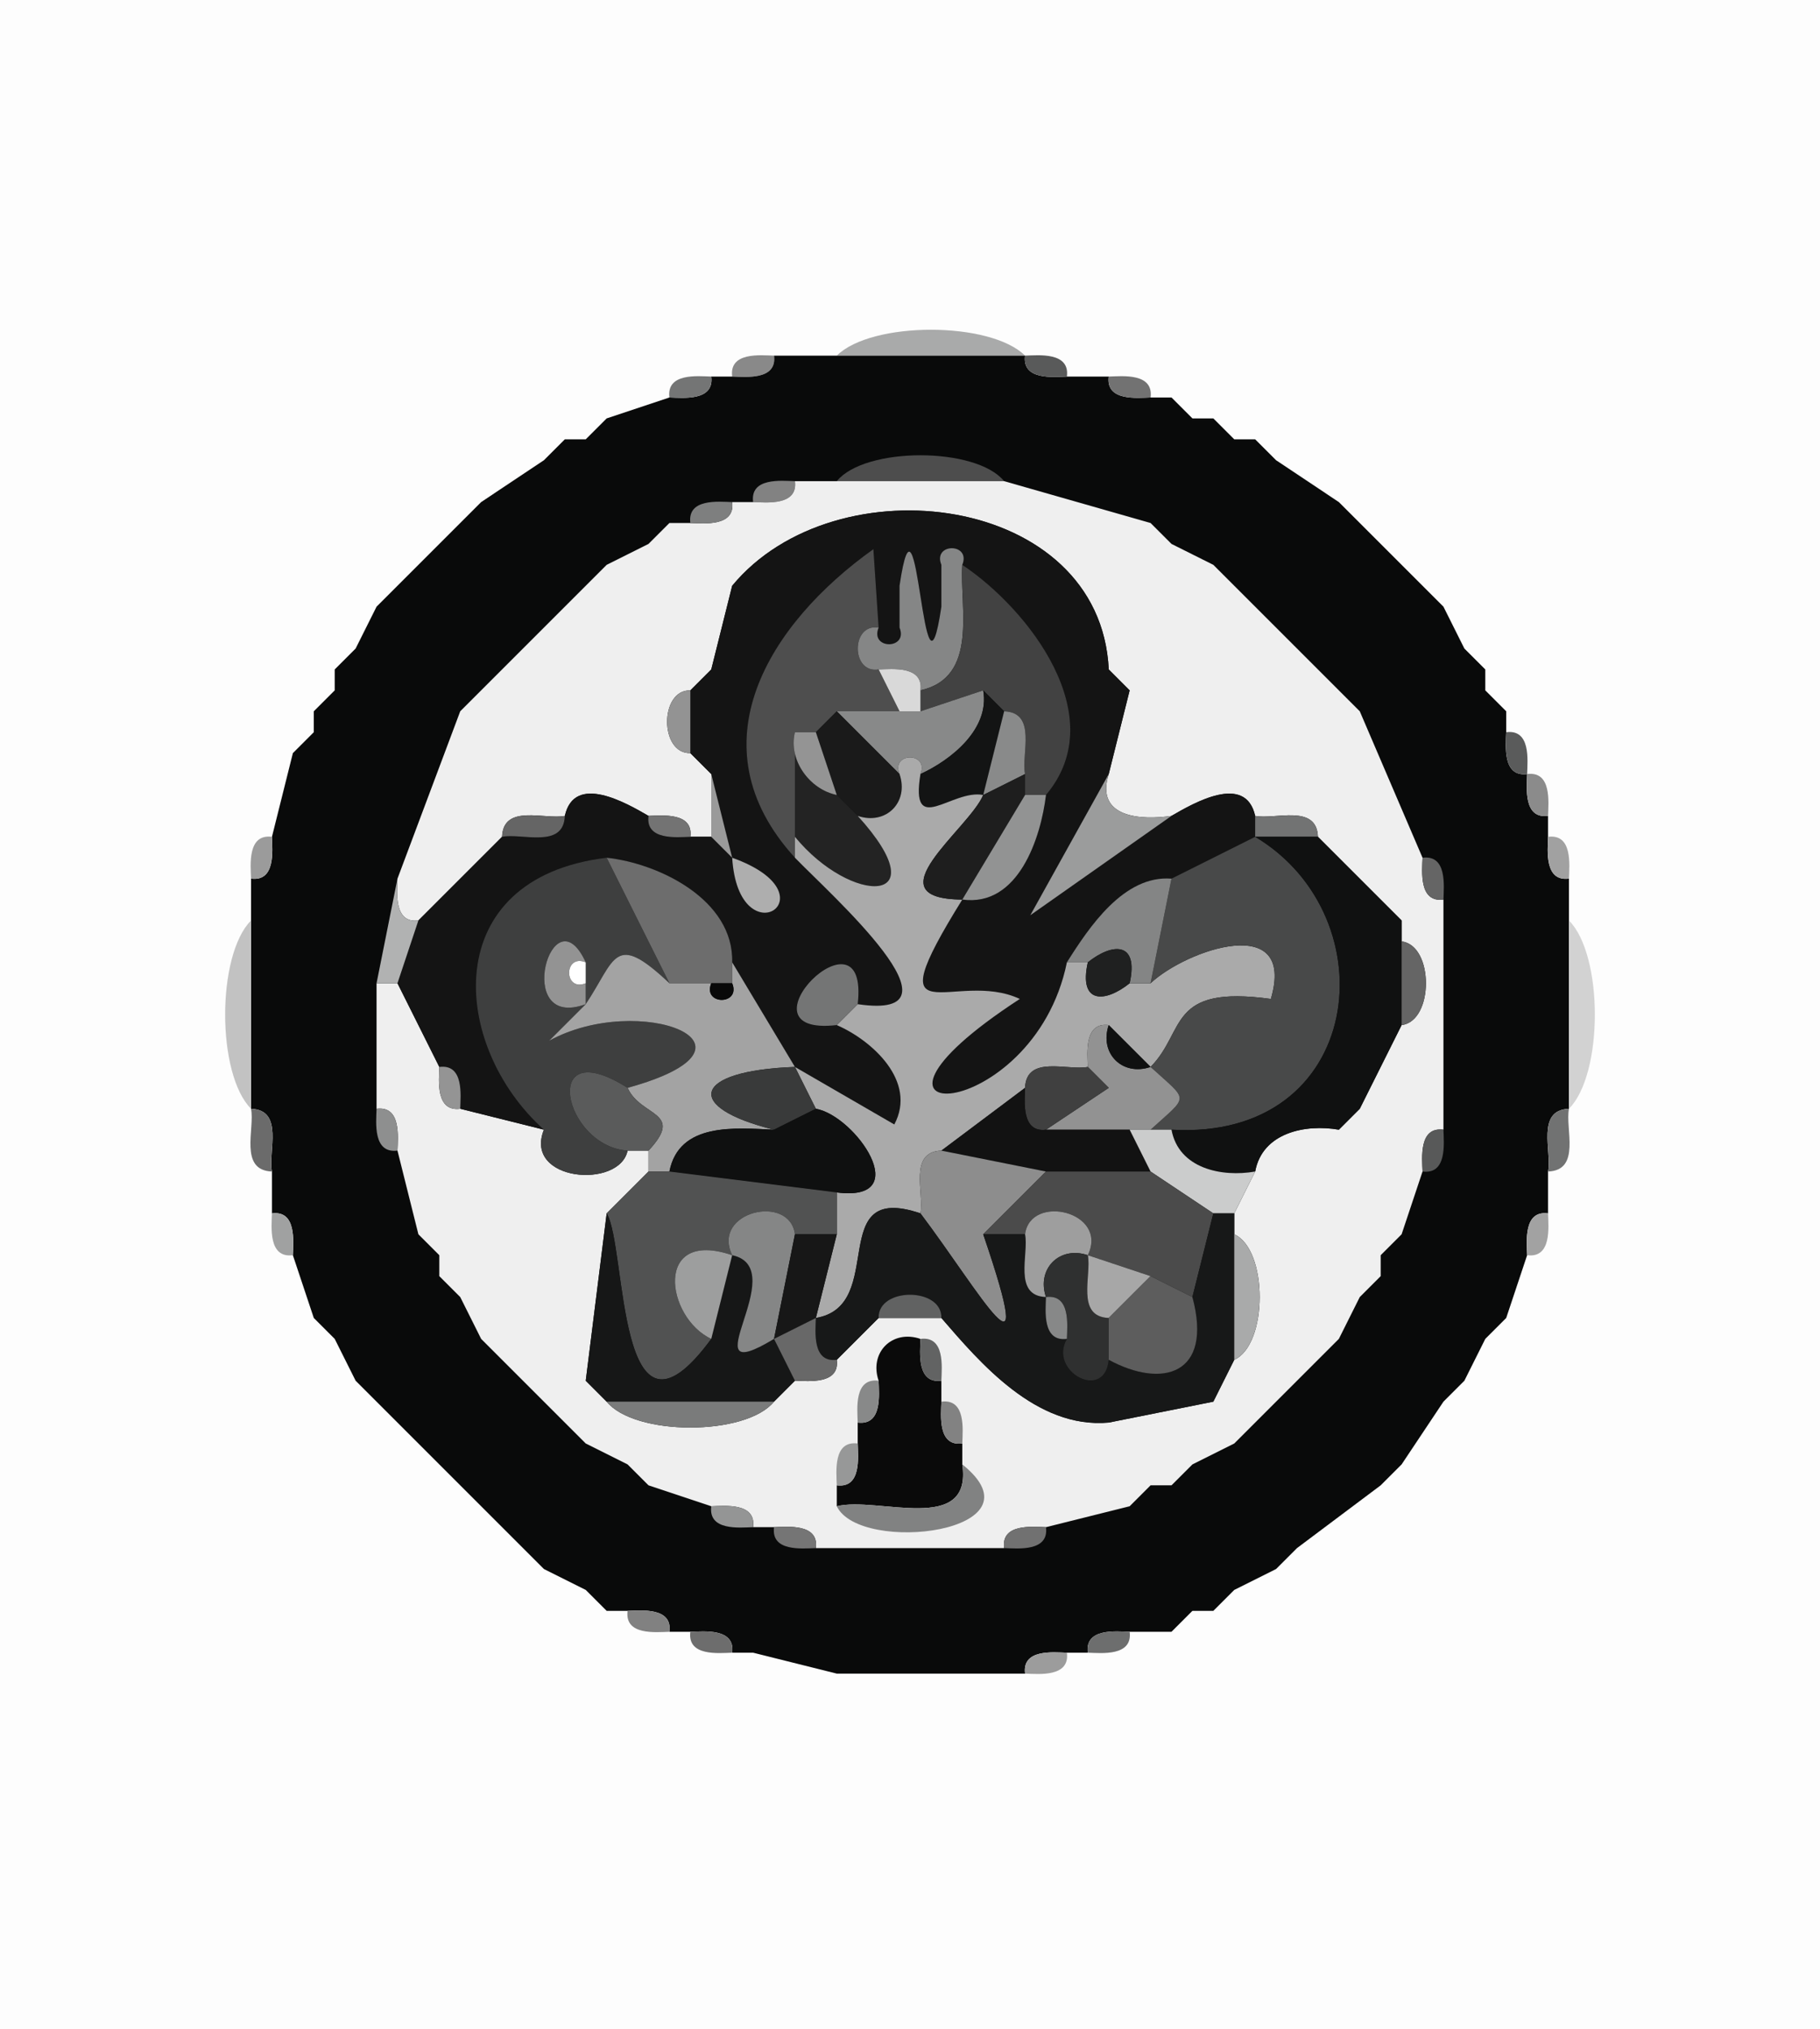 <?xml version="1.0" standalone="yes"?>
<svg width="87" height="97">
<path style="fill:#fdfdfd" d="M87 0 L87 97 L0 97 L0 0 L87 0 z"/>
<path style="fill:#a9aaaa" d="M49 17 L40 17 C41.66 15.35 47.34 15.35 49 17 z"/>
<path style="fill:#898989" d="M37 17 C37.15 18.18 35.66 18.02 35 18 C34.85 16.82 36.34 16.98 37 17 z"/>
<path style="fill:#090a0a" d="M40 17 L49 17 C48.85 18.18 50.34 18.02 51 18 L53 18 C52.85 19.18 54.34 19.02 55 19 L56 19 L57 20 L58 20 L59 21 L60 21 L61 22 L64 24 L65 25 L66 26 L67 27 L68 28 L69 29 L70 31 L71 32 L71 33 L72 34 L72 35 C71.98 35.66 71.82 37.15 73 37 C72.98 37.66 72.82 39.15 74 39 L74 40 C73.98 40.66 73.82 42.15 75 42 L75 44 L75 53 C73.41 53.06 74.19 55.05 74 56 L74 58 C72.82 57.85 72.98 59.34 73 60 L72 63 L71 64 L70 66 L69 67 L67 70 L66 71 L62 74 L61 75 L59 76 L58 77 L57 77 L56 78 L54 78 C53.34 77.98 51.85 77.82 52 79 L51 79 C50.34 78.98 48.85 78.82 49 80 L40 80 L36 79 L35 79 C35.15 77.82 33.66 77.98 33 78 L32 78 C32.15 76.82 30.66 76.98 30 77 L29 77 L28 76 L26 75 L25 74 L18 67 L17 66 L16 64 L15 63 L14 60 C14.02 59.34 14.18 57.85 13 58 L13 56 C12.81 55.05 13.59 53.06 12 53 L12 44 L12 42 C13.18 42.15 13.02 40.66 13 40 L14 36 L15 35 L15 34 L16 33 L16 32 L17 31 L18 29 L19 28 L20 27 L21 26 L22 25 L23 24 L26 22 L27 21 L28 21 L29 20 L32 19 C32.66 19.02 34.15 19.18 34 18 L35 18 C35.66 18.02 37.15 18.18 37 17 L40 17 z"/>
<path style="fill:#595a5a" d="M51 18 C50.34 18.02 48.85 18.18 49 17 C49.66 16.98 51.15 16.82 51 18 z"/>
<path style="fill:#747575" d="M34 18 C34.15 19.18 32.66 19.02 32 19 C31.85 17.82 33.34 17.98 34 18 z"/>
<path style="fill:#727272" d="M55 19 C54.34 19.02 52.85 19.18 53 18 C53.66 17.98 55.15 17.82 55 19 z"/>
<path style="fill:#6c6c6c" d="M57 20 L56 19 L57 20 z"/>
<path style="fill:#717171" d="M29 20 L28 21 L29 20 z"/>
<path style="fill:#6c6c6c" d="M59 21 L58 20 L59 21 z"/>
<path style="fill:#8b8b8b" d="M27 21 L26 22 L27 21 z"/>
<path style="fill:#979797" d="M61 22 L60 21 L61 22 z"/>
<path style="fill:#4d4d4d" d="M48 23 L40 23 C41.34 21.35 46.66 21.35 48 23 z"/>
<path style="fill:#828282" d="M38 23 C38.15 24.18 36.66 24.02 36 24 C35.85 22.82 37.34 22.98 38 23 z"/>
<path style="fill:#efefef" d="M40 23 L48 23 L55 25 L56 26 L58 27 L59 28 L64 33 L65 34 L68 41 C67.98 41.66 67.82 43.15 69 43 L69 54 C67.82 53.85 67.98 55.34 68 56 L67 59 L66 60 L66 61 L65 62 L64 64 L63 65 L62 66 L61 67 L60 68 L59 69 L57 70 L56 71 L55 71 L54 72 L50 73 C49.34 72.98 47.85 72.82 48 74 L39 74 C39.15 72.82 37.66 72.98 37 73 L36 73 C36.15 71.82 34.66 71.98 34 72 L31 71 L30 70 L28 69 L27 68 L26 67 L25 66 L24 65 L23 64 L22 62 L21 61 L21 60 L20 59 L19 55 C19.02 54.34 19.18 52.85 18 53 L18 47 L19 47 L21 51 C20.98 51.66 20.82 53.15 22 53 L26 54 C25.01 56.48 29.62 56.85 30 55 L31 55 L31 56 L29 58 L28 66 L29 67 C30.34 68.65 35.66 68.65 37 67 L38 66 C38.66 66.02 40.15 66.18 40 65 L42 63 L45 63 C46.85 65.14 49.53 68.31 53 68 L58 67 L59 65 C60.62 64.27 60.62 59.73 59 59 L59 58 L60 56 C60.34 54.14 62.4 53.72 64 54 L65 53 L67 49 C68.55 48.81 68.55 45.19 67 45 L67 44 L66 43 L63 40 C62.94 38.41 60.95 39.19 60 39 C59.54 36.95 57.07 38.38 56 39 C54.58 39.21 52.33 39.11 53 37 L54 33 L53 32 C52.6 23.6 39.95 22.01 35 28 L34 32 L33 33 C31.52 32.96 31.52 36.04 33 36 L34 37 L34 40 L33 40 C33.15 38.82 31.66 38.98 31 39 C29.93 38.38 27.46 36.95 27 39 C26.05 39.19 24.06 38.41 24 40 L22 42 L21 43 L20 44 C18.82 44.15 18.98 42.66 19 42 L22 34 L23 33 L28 28 L29 27 L31 26 L32 25 L33 25 C33.66 25.02 35.15 25.18 35 24 L36 24 C36.66 24.02 38.15 24.18 38 23 L40 23 z"/>
<path style="fill:#8f8f8f" d="M23 24 L22 25 L23 24 z"/>
<path style="fill:#7e7f7f" d="M35 24 C35.15 25.18 33.66 25.02 33 25 C32.85 23.82 34.34 23.98 35 24 z"/>
<path style="fill:#141414" d="M53 32 L54 33 L53 37 L49.25 43.75 L56 39 C57.07 38.38 59.54 36.95 60 39 L60 40 L56 42 C53.72 41.82 52.06 44.32 51 46 C49.39 53.9 38.88 54.18 48.75 47.75 C45.64 46.29 41.73 49.87 46 43 C48.69 43.37 49.76 40.02 50 38 C53.16 34.27 49.2 29.14 46 27 C46.43 25.94 44.57 25.94 45 27 L45 29 C44.11 35.02 43.89 21.98 43 28 L43 30 C43.43 31.06 41.57 31.06 42 30 L41.75 26.25 C36.77 29.8 33.09 35.62 38 41 C39.68 42.74 46.55 48.82 41 48 C41.58 42.95 34.95 49.58 40 49 C41.68 49.73 43.85 51.68 42.75 53.75 L38 51 L35 46 C35.08 43.01 31.5 41.27 29 41 C20.94 41.97 21.51 49.97 26 54 L22 53 C22.02 52.34 22.18 50.85 21 51 L19 47 L20 44 L21 43 L22 42 L24 40 C24.95 39.81 26.94 40.59 27 39 C27.46 36.95 29.93 38.38 31 39 C30.85 40.18 32.34 40.02 33 40 L34 40 L35 41 C35.3 45.89 39.99 42.79 35 41 L34 37 L33 36 L33 33 L34 32 L35 28 C39.95 22.01 52.6 23.6 53 32 z"/>
<path style="fill:#8c8c8c" d="M65 25 L64 24 L65 25 z"/>
<path style="fill:#868686" d="M22 25 L21 26 L22 25 z"/>
<path style="fill:#696969" d="M32 25 L31 26 L32 25 z"/>
<path style="fill:#6e6e6e" d="M56 26 L55 25 L56 26 z"/>
<path style="fill:#7f7f7f" d="M66 26 L65 25 L66 26 z"/>
<path style="fill:#8b8b8b" d="M21 26 L20 27 L21 26 z"/>
<path style="fill:#4e4e4e" d="M42 30 C40.67 29.78 40.67 32.22 42 32 L43 34 L40 34 L39 35 L38 35 L38 40 L38 41 C33.09 35.62 36.77 29.8 41.75 26.25 L42 30 z"/>
<path style="fill:#858686" d="M46 27 C45.87 29.08 46.79 32.37 44 33 C44.15 31.82 42.66 31.98 42 32 C40.67 32.22 40.67 29.78 42 30 C41.57 31.06 43.43 31.06 43 30 L43 28 C43.89 21.98 44.11 35.02 45 29 L45 27 C44.57 25.94 46.43 25.94 46 27 z"/>
<path style="fill:#848484" d="M67 27 L66 26 L67 27 z"/>
<path style="fill:#8d8d8d" d="M20 27 L19 28 L20 27 z"/>
<path style="fill:#737373" d="M29 27 L28 28 L29 27 z"/>
<path style="fill:#424242" d="M50 38 L49 38 L49 37 C48.81 36.05 49.59 34.06 48 34 L47 33 L44 34 L44 33 C46.79 32.37 45.87 29.08 46 27 C49.2 29.14 53.16 34.27 50 38 z"/>
<path style="fill:#797979" d="M59 28 L58 27 L59 28 z"/>
<path style="fill:#929292" d="M68 28 L67 27 L68 28 z"/>
<path style="fill:#aaaaaa" d="M19 28 L18 29 L19 28 z"/>
<path style="fill:#828282" d="M35 28 L34 32 L35 28 z"/>
<path style="fill:#aaaaaa" d="M69 29 L68 28 L69 29 z"/>
<path style="fill:#999999" d="M17 31 L16 32 L17 31 z"/>
<path style="fill:#969696" d="M71 32 L70 31 L71 32 z"/>
<path style="fill:#d9d9d9" d="M44 33 L44 34 L43 34 L42 32 C42.66 31.98 44.15 31.82 44 33 z"/>
<path style="fill:#878787" d="M54 33 L53 32 L54 33 z"/>
<path style="fill:#7a7a7a" d="M16 33 L15 34 L16 33 z"/>
<path style="fill:#7d7d7d" d="M23 33 L22 34 L23 33 z"/>
<path style="fill:#939393" d="M33 33 L33 36 C31.52 36.04 31.52 32.96 33 33 z"/>
<path style="fill:#888989" d="M43 34 L44 34 L47 33 C47.33 34.85 45.46 36.33 44 37 C44.43 35.94 42.57 35.94 43 37 L40 34 L43 34 z"/>
<path style="fill:#131414" d="M48 34 L47 38 C45.49 37.71 43.5 40.06 44 37 C45.46 36.33 47.33 34.85 47 33 L48 34 z"/>
<path style="fill:#7a7a7a" d="M65 34 L64 33 L65 34 z"/>
<path style="fill:#767676" d="M72 34 L71 33 L72 34 z"/>
<path style="fill:#1a1a1a" d="M40 34 L43 37 C43.46 38.35 42.35 39.46 41 39 L40 38 L39 35 L40 34 z"/>
<path style="fill:#898a8a" d="M49 37 L47 38 L48 34 C49.59 34.06 48.81 36.05 49 37 z"/>
<path style="fill:#868686" d="M15 35 L14 36 L15 35 z"/>
<path style="fill:#232323" d="M38 35 C37.67 36.34 38.71 37.74 40 38 L41 39 C44.93 43.33 40.68 43.27 38 40 L38 35 z"/>
<path style="fill:#949494" d="M39 35 L40 38 C38.71 37.74 37.67 36.34 38 35 L39 35 z"/>
<path style="fill:#5a5b5b" d="M73 37 C71.82 37.15 71.98 35.66 72 35 C73.18 34.85 73.02 36.34 73 37 z"/>
<path style="fill:#808080" d="M34 37 L33 36 L34 37 z"/>
<path style="fill:#aaaaaa" d="M44 37 C43.5 40.06 45.49 37.71 47 38 C46.33 39.62 41.59 42.97 46 43 C41.73 49.87 45.64 46.29 48.75 47.75 C38.88 54.18 49.39 53.9 51 46 L52 46 C51.55 48.02 52.84 47.93 54 47 L55 47 C56.73 45.38 61.97 43.59 60.75 47.75 C55.79 47.07 56.71 49.27 55 51 L53 49 C51.82 48.85 51.98 50.34 52 51 C51.05 51.19 49.06 50.41 49 52 L45 55 C43.41 55.06 44.19 57.05 44 58 C39.41 56.44 42.47 62.42 39 63 L40 59 L40 57 C43.77 57.48 40.89 53.33 39 53 L38 51 L42.75 53.75 C43.85 51.68 41.68 49.73 40 49 L41 48 C46.55 48.82 39.68 42.74 38 41 L38 40 C40.68 43.27 44.93 43.33 41 39 C42.35 39.46 43.46 38.35 43 37 C42.57 35.94 44.43 35.94 44 37 z"/>
<path style="fill:#9a9a9a" d="M35 41 L34 40 L34 37 L35 41 z"/>
<path style="fill:#1e1e1e" d="M49 37 L49 38 L46 43 C41.59 42.97 46.33 39.62 47 38 L49 37 z"/>
<path style="fill:#9b9c9c" d="M53 37 C52.33 39.11 54.58 39.21 56 39 L49.25 43.75 L53 37 z"/>
<path style="fill:#8b8b8b" d="M74 39 C72.82 39.15 72.98 37.66 73 37 C74.18 36.85 74.02 38.34 74 39 z"/>
<path style="fill:#c1c1c1" d="M41 39 L40 38 L41 39 z"/>
<path style="fill:#929393" d="M50 38 C49.76 40.02 48.69 43.37 46 43 L49 38 L50 38 z"/>
<path style="fill:#656565" d="M27 39 C26.94 40.59 24.95 39.81 24 40 C24.06 38.41 26.05 39.19 27 39 z"/>
<path style="fill:#737373" d="M33 40 C32.34 40.02 30.85 40.18 31 39 C31.66 38.98 33.15 38.82 33 40 z"/>
<path style="fill:#727373" d="M63 40 L60 40 L60 39 C60.95 39.19 62.94 38.41 63 40 z"/>
<path style="fill:#9b9b9b" d="M13 40 C13.02 40.66 13.18 42.15 12 42 C11.98 41.34 11.82 39.85 13 40 z"/>
<path style="fill:#484949" d="M60 40 C66.44 43.84 65.24 54.54 56 54 L55 54 C56.85 52.31 56.85 52.69 55 51 C56.71 49.27 55.79 47.07 60.75 47.75 C61.97 43.59 56.73 45.38 55 47 L56 42 L60 40 z"/>
<path style="fill:#101111" d="M63 40 L66 43 L67 44 L67 45 L67 49 L65 53 L64 54 C62.4 53.72 60.34 54.14 60 56 C58.4 56.28 56.34 55.86 56 54 C65.24 54.54 66.44 43.84 60 40 L63 40 z"/>
<path style="fill:#a1a1a1" d="M75 42 C73.82 42.15 73.98 40.66 74 40 C75.18 39.85 75.02 41.34 75 42 z"/>
<path style="fill:#3e3f3f" d="M29 41 L32 47 C29.34 44.49 29.44 45.84 28 48 L28 47 L28 46 C26.4 42.52 24.48 49.3 28 48 L26.25 49.75 C30.54 47.38 37.33 49.98 30 52 C25.76 49.31 26.93 54.8 30 55 C29.62 56.85 25.01 56.48 26 54 C21.51 49.97 20.94 41.97 29 41 z"/>
<path style="fill:#6d6d6d" d="M35 46 L35 47 L34 47 L32 47 L29 41 C31.5 41.27 35.08 43.01 35 46 z"/>
<path style="fill:#aeaeae" d="M35 41 C39.99 42.79 35.3 45.89 35 41 z"/>
<path style="fill:#656565" d="M69 43 C67.82 43.15 67.98 41.66 68 41 C69.18 40.85 69.02 42.34 69 43 z"/>
<path style="fill:#b1b2b2" d="M19 42 C18.98 42.66 18.82 44.15 20 44 L19 47 L18 47 L19 42 z"/>
<path style="fill:#909090" d="M22 42 L21 43 L22 42 z"/>
<path style="fill:#848585" d="M56 42 L55 47 L54 47 C54.45 44.98 53.16 45.07 52 46 L51 46 C52.06 44.32 53.72 41.82 56 42 z"/>
<path style="fill:#6e6e6e" d="M21 43 L20 44 L21 43 z"/>
<path style="fill:#7e7e7e" d="M67 44 L66 43 L67 44 z"/>
<path style="fill:#c2c2c2" d="M12 44 L12 53 C10.35 51.34 10.35 45.66 12 44 z"/>
<path style="fill:#d2d2d2" d="M75 53 L75 44 C76.65 45.66 76.65 51.34 75 53 z"/>
<path style="fill:#939393" d="M28 46 C26.94 45.57 26.94 47.43 28 47 L28 48 C24.48 49.3 26.4 42.52 28 46 z"/>
<path style="fill:#a3a3a3" d="M32 47 L34 47 C33.57 48.06 35.43 48.06 35 47 L35 46 L38 51 C33.05 51.18 32.68 52.94 37 54 C35.17 53.92 32.46 53.63 32 56 L31 56 L31 55 C32.75 53.12 30.63 53.4 30 52 C37.33 49.98 30.54 47.38 26.25 49.75 L28 48 C29.44 45.84 29.34 44.49 32 47 z"/>
<path style="fill:#1f2020" d="M54 47 C52.84 47.93 51.55 48.02 52 46 C53.16 45.07 54.45 44.98 54 47 z"/>
<path style="fill:#656565" d="M67 49 L67 45 C68.55 45.19 68.55 48.81 67 49 z"/>
<path style="fill:#ffffff" d="M28 46 L28 47 C26.94 47.43 26.94 45.57 28 46 z"/>
<path style="fill:#747575" d="M41 48 L40 49 C34.95 49.58 41.58 42.95 41 48 z"/>
<path style="fill:#090909" d="M35 47 C35.43 48.06 33.57 48.06 34 47 L35 47 z"/>
<path style="fill:#929292" d="M53 49 C52.54 50.35 53.65 51.46 55 51 C56.85 52.69 56.85 52.31 55 54 L54 54 L50 54 L53 52 L52 51 C51.98 50.34 51.82 48.85 53 49 z"/>
<path style="fill:#0f1010" d="M55 51 C53.65 51.46 52.54 50.35 53 49 L55 51 z"/>
<path style="fill:#949494" d="M22 53 C20.82 53.15 20.98 51.66 21 51 C22.18 50.85 22.02 52.34 22 53 z"/>
<path style="fill:#5a5b5b" d="M30 52 C30.63 53.4 32.75 53.12 31 55 L30 55 C26.93 54.8 25.76 49.31 30 52 z"/>
<path style="fill:#393a3a" d="M38 51 L39 53 L37 54 C32.68 52.94 33.05 51.18 38 51 z"/>
<path style="fill:#404040" d="M52 51 L53 52 L50 54 C48.82 54.15 48.98 52.66 49 52 C49.06 50.41 51.05 51.19 52 51 z"/>
<path style="fill:#121212" d="M49 52 C48.98 52.66 48.82 54.15 50 54 L54 54 L55 56 L50 56 L45 55 L49 52 z"/>
<path style="fill:#6b6b6b" d="M13 56 C11.41 55.94 12.19 53.95 12 53 C13.59 53.06 12.81 55.05 13 56 z"/>
<path style="fill:#8e8f8f" d="M19 55 C17.82 55.15 17.98 53.66 18 53 C19.18 52.85 19.02 54.34 19 55 z"/>
<path style="fill:#0f1010" d="M39 53 C40.89 53.33 43.77 57.48 40 57 L32 56 C32.46 53.63 35.17 53.92 37 54 L39 53 z"/>
<path style="fill:#929292" d="M65 53 L64 54 L65 53 z"/>
<path style="fill:#717272" d="M75 53 C74.81 53.95 75.59 55.94 74 56 C74.19 55.05 73.41 53.06 75 53 z"/>
<path style="fill:#cbcccc" d="M55 54 L56 54 C56.34 55.86 58.4 56.28 60 56 L59 58 L58 58 L55 56 L54 54 L55 54 z"/>
<path style="fill:#585959" d="M69 54 C69.02 54.66 69.18 56.15 68 56 C67.98 55.34 67.82 53.85 69 54 z"/>
<path style="fill:#8d8d8d" d="M45 55 L50 56 L47 59 C49.71 66.94 46.85 61.78 44 58 C44.19 57.05 43.41 55.06 45 55 z"/>
<path style="fill:#515252" d="M32 56 L40 57 L40 59 L38 59 C37.75 57.04 33.99 57.91 35 60 C31.23 58.71 31.82 62.98 34 64 C29.44 70.22 29.98 59.6 29 58 L31 56 L32 56 z"/>
<path style="fill:#4b4b4b" d="M55 56 L58 58 L57 62 L55 61 L52 60 C53.01 57.91 49.25 57.04 49 59 L47 59 L50 56 L55 56 z"/>
<path style="fill:#a0a1a1" d="M14 60 C12.82 60.15 12.98 58.66 13 58 C14.18 57.85 14.02 59.34 14 60 z"/>
<path style="fill:#161717" d="M29 58 C29.98 59.6 29.44 70.22 34 64 L35 60 C37.96 60.63 32.78 66.55 37 64 L38 66 L37 67 L29 67 L28 66 L29 58 z"/>
<path style="fill:#858686" d="M38 59 L37 64 C32.78 66.55 37.96 60.63 35 60 C33.99 57.91 37.75 57.04 38 59 z"/>
<path style="fill:#171818" d="M44 58 C46.85 61.78 49.71 66.94 47 59 L49 59 C49.19 59.95 48.41 61.94 50 62 C49.98 62.66 49.82 64.15 51 64 C50.1 65.56 52.81 67.02 53 65 C55.54 66.38 58 65.74 57 62 L58 58 L59 58 L59 59 L59 65 L58 67 L53 68 C49.53 68.31 46.85 65.14 45 63 C45.04 61.52 41.96 61.52 42 63 L40 65 C38.82 65.15 38.98 63.66 39 63 C42.47 62.42 39.41 56.44 44 58 z"/>
<path style="fill:#9e9e9e" d="M52 60 C50.65 59.54 49.54 60.65 50 62 C48.41 61.94 49.19 59.95 49 59 C49.25 57.04 53.01 57.91 52 60 z"/>
<path style="fill:#a2a2a2" d="M74 58 C74.02 58.66 74.18 60.15 73 60 C72.98 59.34 72.82 57.85 74 58 z"/>
<path style="fill:#8e8e8e" d="M21 60 L20 59 L21 60 z"/>
<path style="fill:#171717" d="M40 59 L39 63 L37 64 L38 59 L40 59 z"/>
<path style="fill:#a9aaaa" d="M59 65 L59 59 C60.62 59.73 60.62 64.27 59 65 z"/>
<path style="fill:#989898" d="M67 59 L66 60 L67 59 z"/>
<path style="fill:#9d9e9e" d="M35 60 L34 64 C31.82 62.98 31.23 58.71 35 60 z"/>
<path style="fill:#2f3030" d="M52 60 C52.19 60.95 51.41 62.94 53 63 L53 65 C52.81 67.02 50.1 65.56 51 64 C51.02 63.34 51.18 61.85 50 62 C49.54 60.65 50.65 59.54 52 60 z"/>
<path style="fill:#a7a7a7" d="M55 61 L53 63 C51.41 62.94 52.19 60.95 52 60 L55 61 z"/>
<path style="fill:#838383" d="M22 62 L21 61 L22 62 z"/>
<path style="fill:#5d5d5d" d="M57 62 C58 65.74 55.54 66.38 53 65 L53 63 L55 61 L57 62 z"/>
<path style="fill:#818181" d="M66 61 L65 62 L66 61 z"/>
<path style="fill:#616262" d="M45 63 L42 63 C41.96 61.52 45.04 61.52 45 63 z"/>
<path style="fill:#878888" d="M51 64 C49.82 64.15 49.98 62.66 50 62 C51.18 61.85 51.02 63.34 51 64 z"/>
<path style="fill:#949494" d="M16 64 L15 63 L16 64 z"/>
<path style="fill:#686868" d="M39 63 C38.98 63.66 38.82 65.15 40 65 C40.15 66.18 38.66 66.02 38 66 L37 64 L39 63 z"/>
<path style="fill:#9e9e9e" d="M72 63 L71 64 L72 63 z"/>
<path style="fill:#757575" d="M24 65 L23 64 L24 65 z"/>
<path style="fill:#0a0a0a" d="M44 64 C43.98 64.66 43.82 66.15 45 66 L45 67 C44.98 67.66 44.82 69.15 46 69 L46 70 C46.5 73.41 41.94 71.51 40 72 L40 71 C41.18 71.15 41.02 69.66 41 69 L41 68 C42.18 68.15 42.02 66.66 42 66 C41.54 64.65 42.65 63.54 44 64 z"/>
<path style="fill:#626363" d="M45 66 C43.82 66.15 43.98 64.66 44 64 C45.18 63.85 45.02 65.34 45 66 z"/>
<path style="fill:#797979" d="M64 64 L63 65 L64 64 z"/>
<path style="fill:#949494" d="M25 66 L24 65 L25 66 z"/>
<path style="fill:#909090" d="M63 65 L62 66 L63 65 z"/>
<path style="fill:#747474" d="M18 67 L17 66 L18 67 z"/>
<path style="fill:#959595" d="M26 67 L25 66 L26 67 z"/>
<path style="fill:#707070" d="M29 67 L28 66 L29 67 z"/>
<path style="fill:#8b8b8b" d="M38 66 L37 67 L38 66 z"/>
<path style="fill:#888989" d="M42 66 C42.02 66.66 42.18 68.15 41 68 C40.98 67.34 40.82 65.85 42 66 z"/>
<path style="fill:#808080" d="M70 66 L69 67 L70 66 z"/>
<path style="fill:#838383" d="M27 68 L26 67 L27 68 z"/>
<path style="fill:#7a7b7b" d="M37 67 C35.66 68.65 30.34 68.65 29 67 L37 67 z"/>
<path style="fill:#828282" d="M46 69 C44.82 69.15 44.98 67.66 45 67 C46.18 66.85 46.02 68.34 46 69 z"/>
<path style="fill:#949494" d="M58 67 L53 68 L58 67 z"/>
<path style="fill:#888888" d="M61 67 L60 68 L61 67 z"/>
<path style="fill:#767676" d="M28 69 L27 68 L28 69 z"/>
<path style="fill:#6d6d6d" d="M60 68 L59 69 L60 68 z"/>
<path style="fill:#979898" d="M41 69 C41.02 69.66 41.18 71.15 40 71 C39.98 70.34 39.82 68.85 41 69 z"/>
<path style="fill:#878787" d="M31 71 L30 70 L31 71 z"/>
<path style="fill:#818282" d="M40 72 C41.94 71.51 46.5 73.41 46 70 C50.05 73.24 41.12 74.33 40 72 z"/>
<path style="fill:#848484" d="M57 70 L56 71 L57 70 z"/>
<path style="fill:#a9a9a9" d="M67 70 L66 71 L67 70 z"/>
<path style="fill:#939393" d="M55 71 L54 72 L55 71 z"/>
<path style="fill:#949595" d="M36 73 C35.34 73.02 33.85 73.18 34 72 C34.66 71.98 36.15 71.82 36 73 z"/>
<path style="fill:#757575" d="M39 74 C38.34 74.02 36.85 74.18 37 73 C37.66 72.98 39.15 72.82 39 74 z"/>
<path style="fill:#717171" d="M50 73 C50.15 74.18 48.66 74.02 48 74 C47.85 72.82 49.34 72.98 50 73 z"/>
<path style="fill:#7d7d7d" d="M26 75 L25 74 L26 75 z"/>
<path style="fill:#8c8c8c" d="M62 74 L61 75 L62 74 z"/>
<path style="fill:#a6a6a6" d="M29 77 L28 76 L29 77 z"/>
<path style="fill:#a8a8a8" d="M59 76 L58 77 L59 76 z"/>
<path style="fill:#818181" d="M32 78 C31.34 78.02 29.85 78.18 30 77 C30.66 76.98 32.15 76.82 32 78 z"/>
<path style="fill:#a9a9a9" d="M57 77 L56 78 L57 77 z"/>
<path style="fill:#6d6d6d" d="M35 79 C34.34 79.02 32.85 79.18 33 78 C33.66 77.98 35.15 77.82 35 79 z"/>
<path style="fill:#6d6e6e" d="M54 78 C54.15 79.18 52.66 79.02 52 79 C51.85 77.82 53.34 77.98 54 78 z"/>
<path style="fill:#747474" d="M40 80 L36 79 L40 80 z"/>
<path style="fill:#9c9c9c" d="M51 79 C51.15 80.18 49.66 80.02 49 80 C48.85 78.82 50.34 78.98 51 79 z"/>
</svg>

